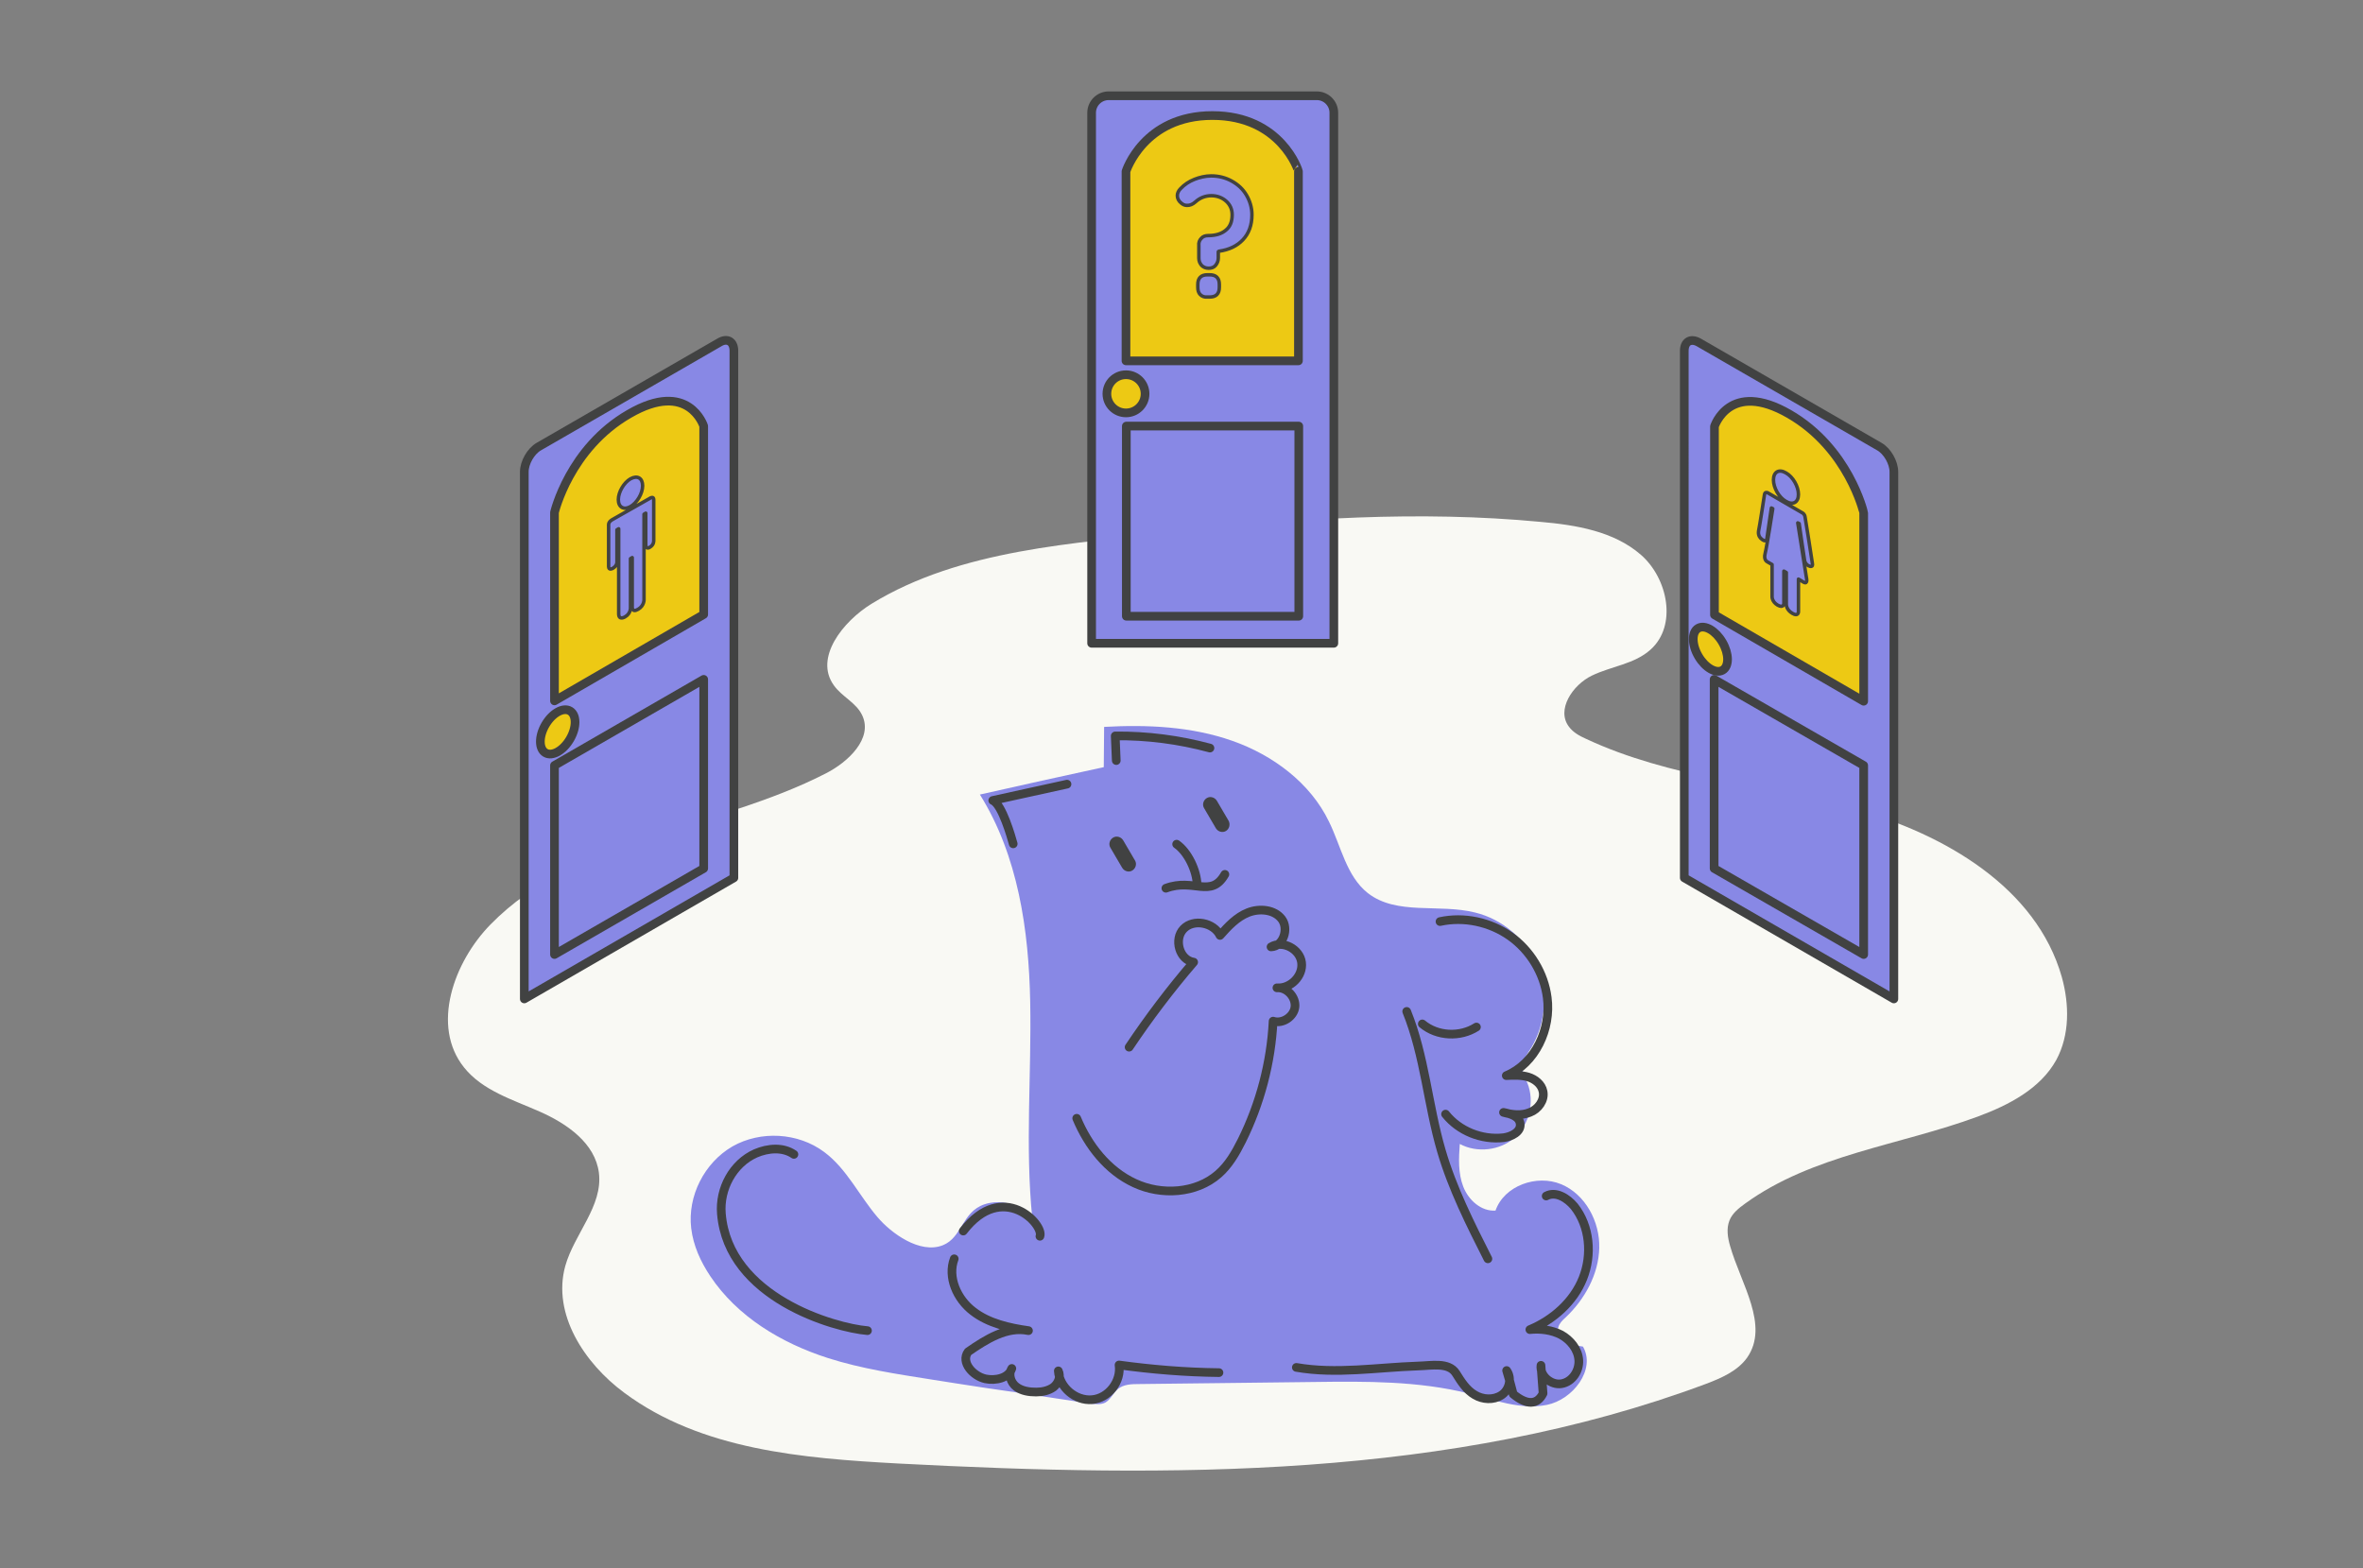 <svg version="1.1" id="Слой_1" xmlns="http://www.w3.org/2000/svg" x="0" y="0" viewBox="0 0 681 452" xml:space="preserve"><rect x="0" y="0" width="681" height="452" fill="#808080" stroke="none"/><style>.st1,.st2{fill:#8888e5;stroke:#414242;stroke-width:2.5;stroke-linecap:round;stroke-linejoin:round;stroke-miterlimit:10}.st2{fill:#edc914;stroke:#424242}.st4{fill:#414242}.st5,.st6{stroke:#414242;stroke-linecap:round;stroke-linejoin:round;stroke-miterlimit:10}.st5{stroke-width:2.5;fill:none}.st6{fill:#8888e5}</style><path d="M251.2 174c-8.3 5.1-16.6 15.6-10.9 23.5 2.3 3.3 6.5 5 8.2 8.7 3.1 6.6-4 13.4-10.5 16.7-31.7 16.3-71.7 18.1-96.6 43.5-10.7 10.9-17.2 29.3-7.7 41.2 5.3 6.7 14 9.3 21.9 12.8s15.9 9.1 17 17.6c1.2 9.6-7.1 17.6-9.7 26.9-3.8 13.8 5.5 28 17 36.5 22.2 16.5 51.4 18.9 79 20.4 78.4 4.1 159.1 4.5 232.6-22.9 4.5-1.7 9.2-3.7 12-7.6 6.5-9.3-1.8-21.3-4.9-32.2-.7-2.4-1.1-5-.2-7.3.8-2.1 2.7-3.6 4.5-4.9 19.4-14.1 44.6-16.8 67.1-25.1 8.9-3.3 18-8 22.6-16.3 3.9-7.2 3.8-16 1.6-23.9-7.3-25.8-33.8-41.2-59.6-48.4-25.8-7.1-53.3-8.9-77.6-20.3-1.8-.8-3.6-1.8-4.8-3.4-3.8-4.9 1-12.1 6.6-14.8 5.6-2.7 12.3-3.3 16.9-7.5 7.7-6.9 5-20.5-2.8-27.3-7.8-6.8-18.7-8.6-29-9.5-34.9-3.3-70.1-1-104.9 2.9-29.2 3.3-62.2 5-87.8 20.7z" fill="#f9f9f4"/><path class="st1" d="M314.6 185.4h69.8V32.5c0-2.7-2.2-4.9-4.9-4.9h-60c-2.7 0-4.9 2.2-4.9 4.9v152.9z"/><path class="st1" d="M324.6 122.8h49.7v54.8h-49.7z"/><path class="st2" d="M349.4 33.3c-19.8 0-24.9 16.1-24.9 16.1V104h49.7V49.4c.1 0-4.9-16.1-24.8-16.1z"/><circle class="st2" cx="324.5" cy="113.5" r="5.5"/><path class="st1" d="M485.4 253l60.4 34.9V136c0-2.7-1.9-6-4.2-7.3l-52-30c-2.3-1.3-4.2-.3-4.2 2.4V253z"/><path class="st1" d="M494 250.3l43.1 24.8v-54.5L494 195.8z"/><path class="st2" d="M515.6 119.3c-17.2-9.9-21.5 3.6-21.5 3.6v54.3l43 24.9v-54.3c0-.1-4.3-18.6-21.5-28.5z"/><ellipse transform="rotate(-30.311 492.925 187.055)" class="st2" cx="492.9" cy="187.1" rx="4" ry="7"/><path class="st1" d="M151.1 287.9l60.4-34.9V101.1c0-2.7-1.9-3.8-4.2-2.4l-52 30c-2.3 1.3-4.2 4.6-4.2 7.3v151.9z"/><path class="st1" d="M159.8 275.1l43-24.8v-54.5l-43 24.8z"/><path class="st2" d="M181.3 119.3c-17.2 9.9-21.5 28.4-21.5 28.4V202l43-24.9v-54.3s-4.3-13.5-21.5-3.5z"/><ellipse transform="rotate(-59.689 160.746 210.892)" class="st2" cx="160.7" cy="210.9" rx="7" ry="4.1"/><path d="M252.9 350.8c-5.3-6.2-8.9-14-15.4-18.8-7.5-5.6-18.3-6.2-26.4-1.6-8.1 4.7-13 14.3-11.9 23.6.6 5 2.7 9.6 5.5 13.8 7.8 11.7 20.5 19.3 33.9 23.6 9.7 3.1 19.8 4.6 29.9 6.2 2.3.4 4.7.7 7 1.1 5.8.9 11.6 1.8 17.4 2.6 7.1 1.1 14.1 2.1 21.2 3.2 1.5.2 3.2.4 4.5-.3 1.5-.9 2.2-2.7 3.6-3.9 1.6-1.3 3.8-1.4 5.8-1.4l50.9-.6c14.8-.2 29.9-.3 44.3 3.3 7.5 1.9 15.1 4.8 22.6 3.3s14.2-10.2 10.4-16.8c-3.4-.4-8-2.3-7.1-5.6.3-1.1 1.2-2 2.1-2.8 5.5-5.2 9.5-12.4 9.7-20 .2-7.6-4-15.5-11-18.4-7-2.9-16.4.4-18.9 7.6-4.1.3-7.8-3-9.3-6.9s-1.3-8.1-1-12.3c5 2.7 11.7 1.9 15.9-1.9 4.2-3.8 5.7-10.4 3.6-15.6-.5-1.2-1.2-2.4-1.4-3.8-.3-2.4 1.3-4.6 2.6-6.6 4.1-7 4.8-16 1.6-23.5-3.1-7.5-10-13.4-17.9-15.3-10.3-2.6-22.6.9-30.9-5.6-6.2-4.9-7.7-13.5-11.2-20.6-5.4-11.2-16.2-19.2-27.9-23.3-11.7-4.1-24.4-4.7-36.9-4 0 3.9-.1 7.7-.1 11.6-11.9 2.6-23.8 5.2-35.7 7.9 11 17.6 14.1 39 14.5 59.8.4 20.8-1.5 41.6.6 62.3-3.2-4-9-5.6-13.8-4-6.5 2.2-6.4 9.6-12 11.8-6.6 2.6-14.9-3.5-18.8-8.1z" fill="#8888e5"/><path class="st4" d="M326.3 250.9c-1 .6-2.3.2-2.9-.8l-3.4-5.8c-.6-1-.2-2.3.8-2.9 1-.6 2.3-.2 2.9.8l3.4 5.8c.6 1 .2 2.3-.8 2.9zM353.3 239.5c-1 .6-2.3.2-2.9-.8l-3.4-5.8c-.6-1-.2-2.3.8-2.9 1-.6 2.3-.2 2.9.8l3.4 5.8c.5 1 .2 2.3-.8 2.9z"/><path class="st5" d="M275 362.8c-2 5.3.8 11.6 5.4 15.1 4.5 3.5 10.4 4.8 16 5.6-6.2-1.3-12.2 2.5-17.4 6.1-2.2 3 1.4 7 5 7.8 2.9.6 6.7-.2 7.6-3-1.1 1.7-.3 4.1 1.3 5.3s3.7 1.5 5.7 1.5c1.8 0 3.6-.4 5-1.4 1.4-1.1 2.2-3.1 1.4-4.7.3 4.7 4.9 8.7 9.7 8.3s8.5-5.3 7.8-10c9.5 1.3 19.2 2.1 28.8 2.2M310.3 322.3c3.3 7.9 8.9 15.1 16.7 18.7 7.7 3.6 17.7 3 24.1-2.6 3-2.6 5-6.1 6.8-9.7 5.3-10.7 8.4-22.5 9-34.4 2.7.9 6-1.3 6.3-4.1s-2.3-5.7-5.2-5.5c3.9.3 7.6-3.4 7.1-7.3s-5.4-6.5-8.8-4.5c3.5-.1 5.2-5.2 3.1-8s-6.4-3.2-9.7-1.9-5.8 4-8.1 6.6c-1.8-3.7-7.6-4.9-10.5-1.9-2.9 3-1.2 9 2.9 9.6-6.7 7.8-12.9 16-18.6 24.5M405.4 291.5c5.2 12.8 6.1 26.9 10 40.2 3.2 10.9 8.3 21 13.4 31.1M409.9 295.1c4.3 3.6 10.9 3.9 15.6.9"/><path class="st5" d="M445.6 344.7c2.8-1.5 6.1.6 8.1 3 4.5 5.7 5.2 13.9 2.5 20.7s-8.6 12-15.3 14.8c3.1-.3 6.3.1 9 1.5 2.7 1.5 4.9 4.2 5.1 7.3.2 3.1-1.9 6.3-5 6.8-3 .5-6.3-2.3-5.9-5.3l.6 8.1c-1.7 3.4-4.7 3.4-8.6.2-.6-2.3-1.2-4.6-1.9-6.8 1.6 2.2.8 5.6-1.5 7.1s-5.4 1.3-7.7-.1c-2.4-1.4-3.9-3.8-5.4-6.2-2.1-3.3-7.1-2.2-11-2.1-11.7.4-23.5 2.4-35 .4M228.8 332.7c-3.2-2.2-7.5-1.8-11-.3-6.6 2.9-10.5 10.3-9.9 17.4 2 24.2 32.6 32.9 42.1 33.7M336 256c8-3 13 3 17-4M339.1 243.3c3.3 2.3 5.8 7.7 5.9 11.7M292 243.2c-.5-1.8-3.2-11.4-5.9-12.5 7.1-1.6 14.3-3.1 21.4-4.7M321.7 219.2c-.1-2.4-.2-4.7-.3-7.1 9.2-.1 18.4 1.1 27.3 3.5M416.6 321.1c3.9 4.9 10.4 7.5 16.7 6.8 2.3-.3 5.1-1.7 4.8-4-.2-2.1-2.7-2.9-4.8-3.3 2.5.7 5.2 1 7.6 0 2.4-.9 4.3-3.5 3.8-6-.4-2.1-2.3-3.6-4.3-4.2-2-.6-4.2-.5-6.3-.4 8.4-3.5 13-13.5 11.8-22.5-.9-7-4.9-13.6-10.7-17.7-5.8-4.1-13.3-5.7-20.2-4.2M277.6 354.8c11.4-14.8 23.4-1.8 22.1 1.5"/><path class="st6" d="M185.2 140c0 2.2-1.6 4.9-3.5 6-1.9 1.1-3.5.2-3.5-2s1.6-4.9 3.5-6c2-1.1 3.5-.2 3.5 2zm-8.8 9.8c-1.2.7-1 1.6-1 1.6v11.9c0 1.2 1.2.5 1.2.5 1.2-.7 1.2-1.7 1.2-1.7v-9.4l.5-.3v24.5c0 2 1.8.9 1.8.9 1.8-1 1.6-2.8 1.6-2.8v-14l.5-.3v13.9c0 .3-.2 2.1 1.7 1s1.7-3 1.7-3v-24.4l.5-.3v9c0 1.7 1.2.8 1.2.8 1.2-.7 1.1-1.9 1.1-1.9V144c0-1-.9-.5-.9-.5s-9.9 5.6-11.1 6.3zM518.3 142.5c0 2.3-1.6 3.2-3.6 2-2-1.1-3.6-3.9-3.6-6.2s1.6-3.2 3.6-2c2 1.1 3.6 3.9 3.6 6.2zm-9.8.1s-1.4 9.2-1.7 10.5c-.2 1.4.7 2.1.7 2.1 1.5 1.4 1.7.1 1.7.1l1.3-8.9.4.2s-1.7 11-2.2 12.9c-.5 1.9.6 2.4.6 2.4l1.4.8v9.2s-.1 1.5 1.6 2.5c1.8 1 1.8-.5 1.8-.5v-9.3l.7.4v9.2c0 .1 0 1.6 1.8 2.6 1.7 1 1.7-.5 1.7-.5v-9.4s.2.1 1.5.9c1.3.7.8-1.3.8-1.3l-2.5-15.8.4.2s1.5 10.5 1.6 10.8c.1.3.3.9 1 1.3s1 .2 1 .2c.4-.1.2-.9.2-.9l-.2-1.3s-1.7-11.1-1.9-12c-.1-.9-.8-1.2-.8-1.2l-10-5.8c-.9-.3-.9.6-.9.6z"/><g><path class="st6" d="M346.2 68.7c.5-.6 1.2-.8 2-.8 2.1 0 3.8-.5 5-1.5 1.3-1 1.9-2.5 1.9-4.5 0-1.6-.6-2.9-1.7-3.9s-2.6-1.6-4.3-1.6c-1.7 0-3.3.6-4.6 1.8-.8.7-1.5 1-2.4 1-.6 0-1.1-.2-1.6-.6-.8-.6-1.2-1.4-1.2-2.2 0-.7.3-1.4.9-2 1.1-1.2 2.5-2.1 4-2.7 1.5-.6 3.2-1 4.9-1 2.1 0 4.1.5 5.9 1.5 1.8 1 3.2 2.3 4.2 4 1 1.7 1.6 3.6 1.6 5.7 0 3-.9 5.4-2.6 7.2-1.7 1.8-4 2.9-6.9 3.3-.2.1-.2.1-.2.2v1.8c0 .8-.3 1.5-.8 2.1-.5.6-1.2.8-2 .8s-1.5-.3-2-.8c-.5-.6-.8-1.2-.8-2.1v-3.6c-.1-.9.2-1.6.7-2.1zm-.3 16.2c-.5-.5-.7-1.2-.7-2.1V82c0-.9.2-1.6.7-2.1.5-.5 1.2-.7 2.1-.7h.6c.9 0 1.6.2 2.1.7.5.5.7 1.2.7 2.1v.8c0 .9-.2 1.6-.7 2.1-.5.5-1.2.7-2.1.7h-.6c-.9.1-1.6-.2-2.1-.7z"/></g></svg>